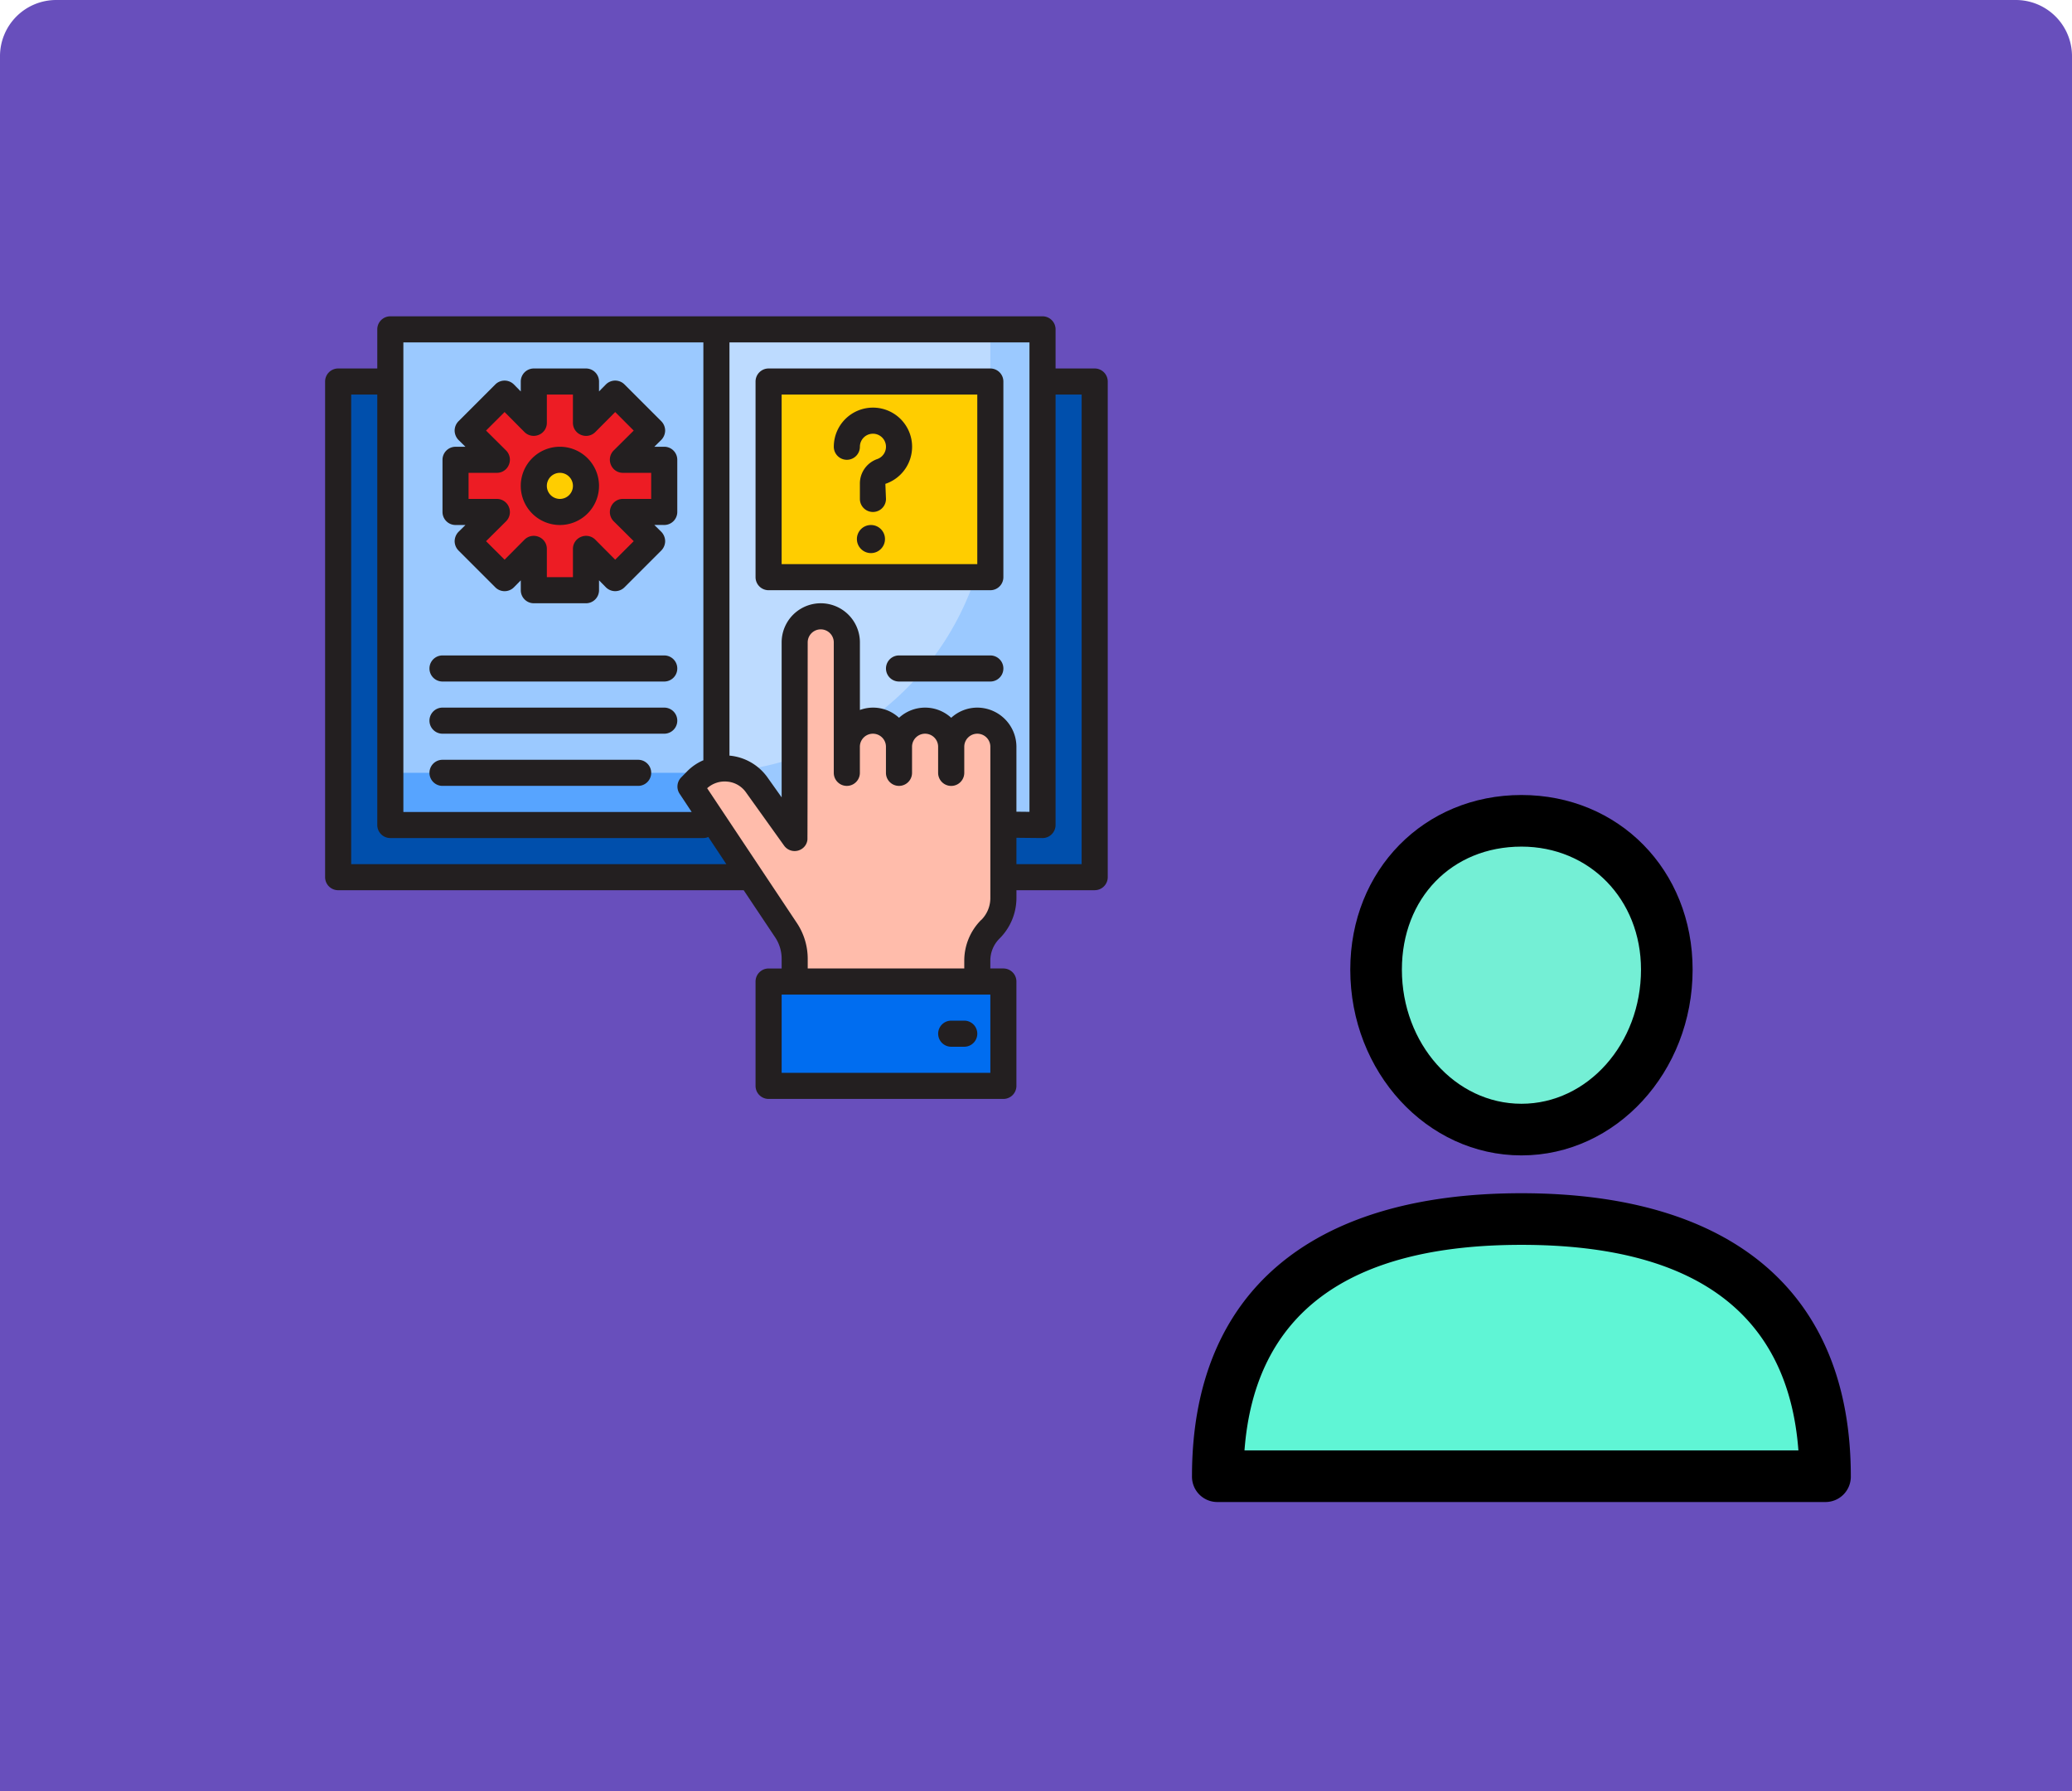 <svg xmlns="http://www.w3.org/2000/svg" width="295" height="255.045" viewBox="0 0 295 255.045">
  <g id="Grupo_1210673" data-name="Grupo 1210673" transform="translate(-9971 -5344.252)">
    <path id="Rectángulo_420802" data-name="Rectángulo 420802" d="M8,0H287a8,8,0,0,1,8,8V255.045a0,0,0,0,1,0,0H0a0,0,0,0,1,0,0V8A8,8,0,0,1,8,0Z" transform="translate(9971 5344.252)" fill="#684fbc"/>
    <g id="book-call-setting-help-support" transform="translate(10015.287 5387.288)">
      <path id="Trazado_1055466" data-name="Trazado 1055466" d="M3,7H110.711V77.569H3Z" transform="translate(0.857 4.285)" fill="#004fac"/>
      <path id="Trazado_1055467" data-name="Trazado 1055467" d="M7,3H53.427V73.569H7Z" transform="translate(4.285 0.857)" fill="#9bc9ff"/>
      <path id="Trazado_1055468" data-name="Trazado 1055468" d="M32,3H78.427V73.569H32Z" transform="translate(25.712 0.857)" fill="#bddbff"/>
      <path id="Trazado_1055469" data-name="Trazado 1055469" d="M51.57,37.317H7v7.428H59V36.63A40.963,40.963,0,0,1,51.57,37.317Z" transform="translate(4.285 29.681)" fill="#57a4ff"/>
      <path id="Trazado_1055470" data-name="Trazado 1055470" d="M68.427,3V25.285A40.854,40.854,0,0,1,35.006,65.452L35,73.569H75.856V3Z" transform="translate(28.284 0.857)" fill="#9bc9ff"/>
      <path id="Trazado_1055471" data-name="Trazado 1055471" d="M36,53H69.427V67.857H36Z" transform="translate(29.141 43.711)" fill="#006df0"/>
      <path id="Trazado_1055472" data-name="Trazado 1055472" d="M41.713,25.571H35.826l4.16,4.16-5.256,5.256-4.16-4.16v5.887H23.142V30.826l-4.16,4.16-5.256-5.256,4.16-4.16H12V18.142h5.887l-4.16-4.16,5.256-5.256,4.16,4.16V7h7.428v5.887l4.16-4.16,5.256,5.256-4.16,4.16h5.887Z" transform="translate(8.571 4.285)" fill="#ed1c24"/>
      <circle id="Elipse_12524" data-name="Elipse 12524" cx="3.5" cy="3.5" r="3.5" transform="translate(31.713 22.713)" fill="#ffcd00"/>
      <path id="Trazado_1055473" data-name="Trazado 1055473" d="M36,7H67.57V34.856H36Z" transform="translate(29.141 4.285)" fill="#ffcd00"/>
      <path id="Trazado_1055474" data-name="Trazado 1055474" d="M74.561,43.571V65.094A6.266,6.266,0,0,1,72.7,69.551a6.3,6.3,0,0,0-1.857,4.457V77h-26V73.785a7.311,7.311,0,0,0-1.244-4.1l-5.014-7.54L30.01,49.253l.91-.929a5.571,5.571,0,0,1,8.505.669l5.423,7.577V28.714a3.714,3.714,0,1,1,7.428,0V43.571a3.714,3.714,0,1,1,7.428,0,3.714,3.714,0,0,1,7.428,0,3.714,3.714,0,0,1,7.428,0Z" transform="translate(24.007 19.713)" fill="#ffbcab"/>
      <g id="Grupo_1210672" data-name="Grupo 1210672" transform="translate(2 2)">
        <path id="Trazado_1055475" data-name="Trazado 1055475" d="M52.714,56H50.857a1.857,1.857,0,0,0,0,3.714h1.857a1.857,1.857,0,1,0,0-3.714Z" transform="translate(38.283 44.282)" fill="#231f20"/>
        <path id="Trazado_1055476" data-name="Trazado 1055476" d="M111.568,9.428H106V3.857A1.857,1.857,0,0,0,104.139,2H11.285A1.857,1.857,0,0,0,9.428,3.857V9.428H3.857A1.857,1.857,0,0,0,2,11.285V81.854a1.857,1.857,0,0,0,1.857,1.857H61.594l4.476,6.7A5.516,5.516,0,0,1,67,93.5v1.356H65.141a1.857,1.857,0,0,0-1.857,1.857v14.857a1.857,1.857,0,0,0,1.857,1.857H98.568a1.857,1.857,0,0,0,1.857-1.857V96.711a1.857,1.857,0,0,0-1.857-1.857H96.711V93.721a4.416,4.416,0,0,1,1.281-3.1c0-.019.019-.019.037-.037a8.182,8.182,0,0,0,2.4-5.776v-1.1h11.142a1.857,1.857,0,0,0,1.857-1.857V11.285A1.857,1.857,0,0,0,111.568,9.428ZM13.142,5.714H55.855V65.141c0,.019.019.037.019.056a7.3,7.3,0,0,0-2.284,1.541l-.91.929a1.857,1.857,0,0,0-.2,2.321l1.709,2.581H13.142ZM5.714,80V13.142H9.428V74.426a1.857,1.857,0,0,0,1.857,1.857h44.57a1.857,1.857,0,0,0,.706-.149L59.124,80Zm91,29.713H67V98.568H96.711Zm0-24.9a4.427,4.427,0,0,1-1.281,3.12.065.065,0,0,1-.037.019A8.214,8.214,0,0,0,93,93.721v1.133H70.712V93.5a9.209,9.209,0,0,0-1.56-5.144L56.394,69.189a3.714,3.714,0,0,1,2.8-.947,3.638,3.638,0,0,1,2.73,1.541l5.423,7.577a1.846,1.846,0,0,0,2.581.427,1.779,1.779,0,0,0,.743-1.281c.019-.074.037-28.079.037-28.079a1.857,1.857,0,1,1,3.714,0V67a1.857,1.857,0,1,0,3.714,0V63.284a1.857,1.857,0,1,1,3.714,0V67a1.857,1.857,0,1,0,3.714,0V63.284a1.857,1.857,0,0,1,3.714,0V67A1.857,1.857,0,1,0,93,67V63.284a1.857,1.857,0,0,1,3.714,0ZM94.854,57.712a5.523,5.523,0,0,0-3.714,1.449,5.486,5.486,0,0,0-7.428,0,5.435,5.435,0,0,0-5.571-1.114v-9.62a5.571,5.571,0,1,0-11.142,0V70.489l-2.043-2.878a7.46,7.46,0,0,0-5.386-3.064V5.714h42.713V72.55l-1.857-.019V63.284a5.588,5.588,0,0,0-5.571-5.571ZM109.711,80h-9.285V76.246l3.7.037h.019a1.8,1.8,0,0,0,1.3-.539A1.857,1.857,0,0,0,106,74.426V13.142h3.714Z" transform="translate(-2 -2)" fill="#231f20"/>
        <path id="Trazado_1055477" data-name="Trazado 1055477" d="M11.857,31.714h31.57a1.857,1.857,0,1,0,0-3.714H11.857a1.857,1.857,0,1,0,0,3.714Z" transform="translate(4.857 20.284)" fill="#231f20"/>
        <path id="Trazado_1055478" data-name="Trazado 1055478" d="M59.857,28h-13a1.857,1.857,0,0,0,0,3.714h13a1.857,1.857,0,0,0,0-3.714Z" transform="translate(34.854 20.284)" fill="#231f20"/>
        <path id="Trazado_1055479" data-name="Trazado 1055479" d="M11.857,35.714h31.57a1.857,1.857,0,1,0,0-3.714H11.857a1.857,1.857,0,1,0,0,3.714Z" transform="translate(4.857 23.712)" fill="#231f20"/>
        <path id="Trazado_1055480" data-name="Trazado 1055480" d="M11.857,39.714H39.713a1.857,1.857,0,0,0,0-3.714H11.857a1.857,1.857,0,0,0,0,3.714Z" transform="translate(4.857 27.141)" fill="#231f20"/>
        <path id="Trazado_1055481" data-name="Trazado 1055481" d="M42.57,17.142H41.159l1-.984A1.954,1.954,0,0,0,42.7,14.84a1.918,1.918,0,0,0-.539-1.319L36.906,8.266a1.872,1.872,0,0,0-2.637,0l-.984,1V7.857A1.857,1.857,0,0,0,31.428,6H24a1.857,1.857,0,0,0-1.857,1.857V9.268l-.984-1a1.872,1.872,0,0,0-2.637,0l-5.256,5.256a1.918,1.918,0,0,0-.539,1.319,1.954,1.954,0,0,0,.539,1.319l1,.984H12.857A1.857,1.857,0,0,0,11,19v7.428a1.857,1.857,0,0,0,1.857,1.857h1.411l-1,.984a1.954,1.954,0,0,0-.539,1.319,1.918,1.918,0,0,0,.539,1.319l5.256,5.256a1.872,1.872,0,0,0,2.637,0l.984-1V37.57A1.857,1.857,0,0,0,24,39.427h7.428a1.857,1.857,0,0,0,1.857-1.857V36.159l.984,1a1.872,1.872,0,0,0,2.637,0l5.256-5.256a1.918,1.918,0,0,0,.539-1.319,1.954,1.954,0,0,0-.539-1.319l-1-.984H42.57a1.857,1.857,0,0,0,1.857-1.857V19A1.857,1.857,0,0,0,42.57,17.142Zm-1.857,7.428h-4.03a1.833,1.833,0,0,0-1.709,1.151,1.857,1.857,0,0,0,.39,2.024l2.86,2.841-2.637,2.637-2.841-2.86a1.857,1.857,0,0,0-2.024-.39,1.833,1.833,0,0,0-1.151,1.709v4.03H25.857v-4.03a1.833,1.833,0,0,0-1.151-1.709,1.857,1.857,0,0,0-2.024.39l-2.841,2.86L17.2,30.588l2.86-2.841a1.857,1.857,0,0,0,.39-2.024,1.833,1.833,0,0,0-1.709-1.151h-4.03V20.857h4.03a1.833,1.833,0,0,0,1.709-1.151,1.857,1.857,0,0,0-.39-2.024L17.2,14.84,19.84,12.2l2.841,2.86a1.857,1.857,0,0,0,2.024.39,1.833,1.833,0,0,0,1.151-1.709V9.714h3.714v4.03a1.833,1.833,0,0,0,1.151,1.709,1.857,1.857,0,0,0,2.024-.39l2.841-2.86,2.637,2.637-2.86,2.841a1.857,1.857,0,0,0-.39,2.024,1.833,1.833,0,0,0,1.709,1.151h4.03Z" transform="translate(5.714 1.428)" fill="#231f20"/>
        <path id="Trazado_1055482" data-name="Trazado 1055482" d="M22.571,23.142A5.571,5.571,0,1,0,17,17.571,5.571,5.571,0,0,0,22.571,23.142Zm0-7.428a1.857,1.857,0,1,1-1.857,1.857A1.857,1.857,0,0,1,22.571,15.714Z" transform="translate(10.856 6.571)" fill="#231f20"/>
        <path id="Trazado_1055483" data-name="Trazado 1055483" d="M36.857,37.57h31.57a1.857,1.857,0,0,0,1.857-1.857V7.857A1.857,1.857,0,0,0,68.427,6H36.857A1.857,1.857,0,0,0,35,7.857V35.713A1.857,1.857,0,0,0,36.857,37.57ZM38.714,9.714H66.57V33.856H38.714Z" transform="translate(26.284 1.428)" fill="#231f20"/>
        <path id="Trazado_1055484" data-name="Trazado 1055484" d="M46.571,9A5.571,5.571,0,0,0,41,14.571a1.857,1.857,0,0,0,3.714,0,1.857,1.857,0,1,1,2.448,1.762,3.681,3.681,0,0,0-2.448,3.54V22a1.857,1.857,0,1,0,3.714,0l-.087-2.145A5.571,5.571,0,0,0,46.571,9Z" transform="translate(31.426 4)" fill="#231f20"/>
        <circle id="Elipse_12525" data-name="Elipse 12525" cx="2" cy="2" r="2" transform="translate(75.713 29.713)" fill="#231f20"/>
      </g>
    </g>
    <g id="user_758638" transform="translate(10126.083 5457.443)">
      <g id="Grupo_1210588" data-name="Grupo 1210588" transform="translate(18.303 3.674)">
        <path id="Trazado_1055307" data-name="Trazado 1055307" d="M147.129,15.673c11.389,0,20.7,8.695,20.7,21.186,0,12.613-9.307,22.778-20.7,22.778s-20.7-10.164-20.7-22.778S135.74,15.673,147.129,15.673Z" transform="translate(-103.9 -15.673)" fill="#74efd5"/>
        <path id="Trazado_1055308" data-name="Trazado 1055308" d="M116.759,294.184H30.3c0-30,23.267-36.616,43.228-36.616S116.759,264.181,116.759,294.184Z" transform="translate(-30.302 -200.868)" fill="#5ff5d5"/>
      </g>
      <g id="Grupo_1210589" data-name="Grupo 1210589" transform="translate(14.629)">
        <path id="Trazado_1055309" data-name="Trazado 1055309" d="M104.76,285.857H18.3a3.608,3.608,0,0,1-3.674-3.674c0-25.962,16.655-40.29,46.9-40.29s46.9,14.328,46.9,40.29A3.608,3.608,0,0,1,104.76,285.857ZM22.1,278.51h78.865c-1.469-19.471-14.7-29.268-39.432-29.268S23.568,259.039,22.1,278.51Z" transform="translate(-14.629 -185.195)"/>
        <path id="Trazado_1055310" data-name="Trazado 1055310" d="M135.13,51.311c-13.471,0-24.37-11.879-24.37-26.451C110.76,10.654,121.291,0,135.13,0S159.5,10.654,159.5,24.859C159.5,39.432,148.6,51.311,135.13,51.311Zm0-43.963c-9.919,0-17.022,7.348-17.022,17.512,0,10.532,7.593,19.1,17.022,19.1s17.022-8.572,17.022-19.1C152.152,14.818,144.8,7.348,135.13,7.348Z" transform="translate(-88.227)"/>
      </g>
    </g>
  </g>
</svg>
